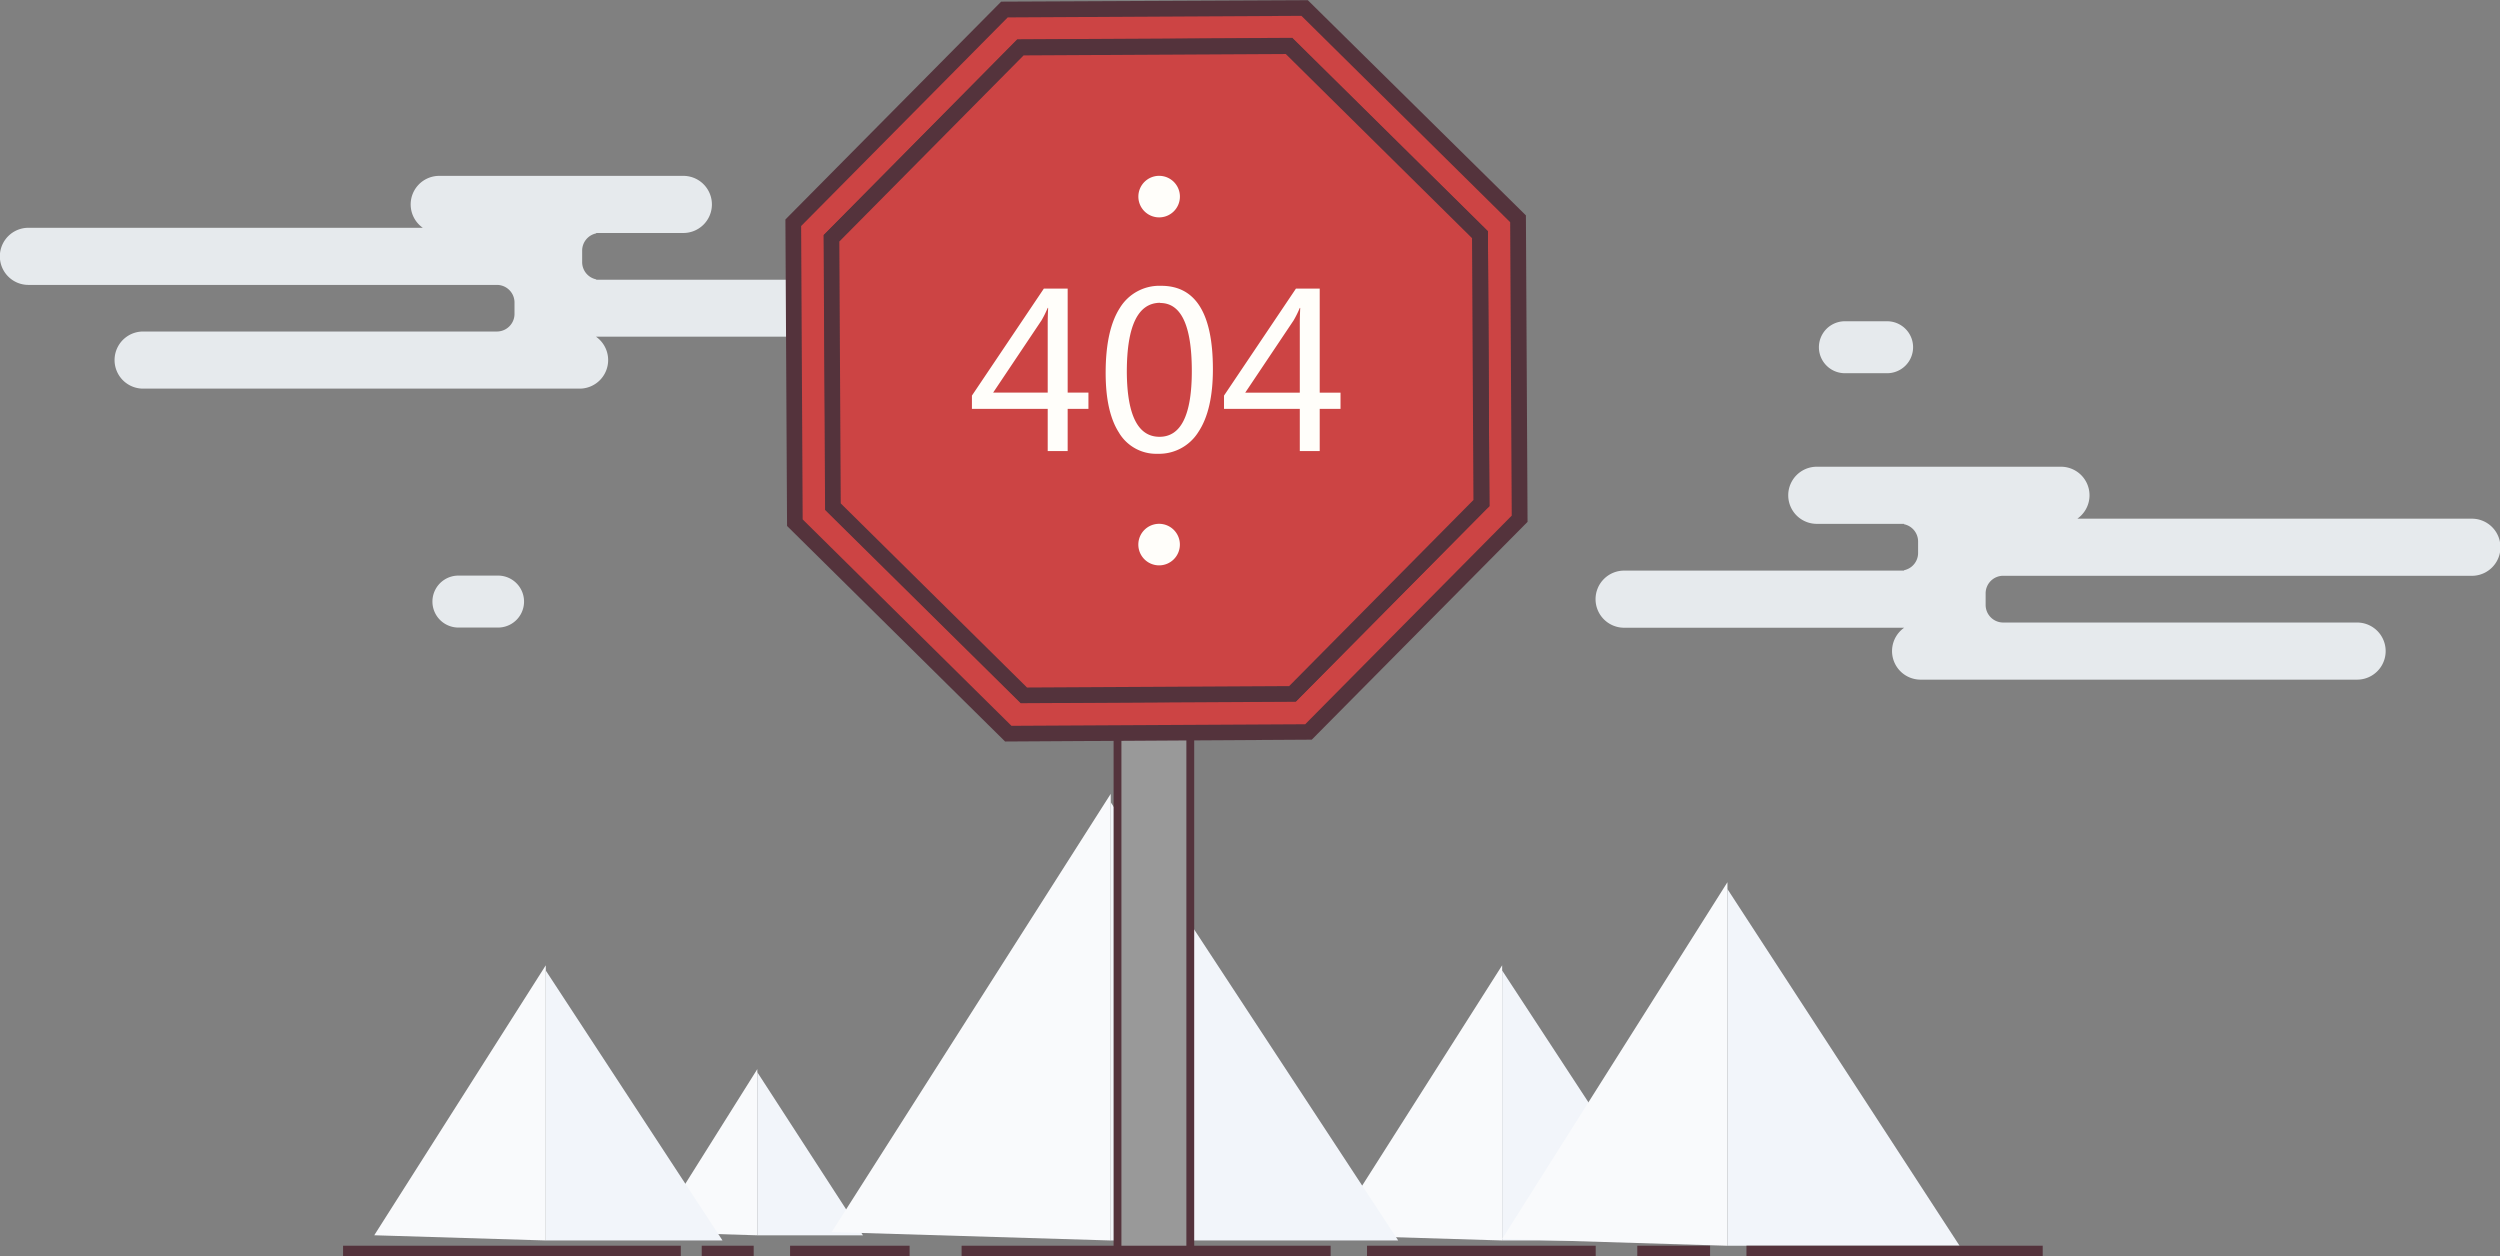 <?xml version="1.0" standalone="no"?><!DOCTYPE svg PUBLIC "-//W3C//DTD SVG 1.1//EN" "http://www.w3.org/Graphics/SVG/1.1/DTD/svg11.dtd"><svg class="icon" width="200px" height="100.49px" viewBox="0 0 2038 1024" version="1.1" xmlns="http://www.w3.org/2000/svg"><rect x="0" y="0" width="2038" height="1024" fill="#808080" stroke="none"/><path d="M617.366 874.092v132.94l-83.47-2.552 83.47-132.94v2.552z" fill="#F9FAFC" /><path d="M617.366 874.092v132.94h86.117l-86.117-132.94" fill="#F2F5FA" /><path d="M444.908 791.164v220.078l-139.829-4.242 139.829-220.078z" fill="#F9FAFC" /><path d="M444.908 791.164v220.078h144.071l-144.071-220.078" fill="#F2F5FA" /><path d="M1224.558 791.164v220.078l-139.829-4.242 139.829-220.078z" fill="#F9FAFC" /><path d="M1224.558 791.164v220.078h144.071l-144.071-220.078" fill="#F2F5FA" /><path d="M1408.211 724.758v290.79l-183.653-5.582 183.653-290.79z" fill="#F9FAFC" /><path d="M1408.211 724.758v290.79h189.235l-189.235-290.79" fill="#F2F5FA" /><path d="M905.445 654.014v357.228l-227.478-6.857 227.478-357.228z" fill="#F9FAFC" /><path d="M905.445 654.014v357.228h234.367l-234.367-357.228" fill="#F2F5FA" /><path d="M713.977 274.459h-228.147a23.284 23.284 0 0 1-13.364 42.357H116.514a23.284 23.284 0 0 1 0-46.567H405.071a14.353 14.353 0 0 0 14.353-14.353v-9.282a14.353 14.353 0 0 0-14.353-14.353H23.315a23.284 23.284 0 1 1 0-46.567h321.346a23.284 23.284 0 0 1 13.396-42.325h199.155a23.284 23.284 0 0 1 0 46.567h-71.382l0.351 0.287a14.353 14.353 0 0 0-11.61 14.066V213.699a14.353 14.353 0 0 0 11.61 14.066l-0.351 0.287h228.147a23.284 23.284 0 1 1 0.478 46.408z" fill="#E6EAED" /><path d="M2014.797 469.372H1633.042a14.353 14.353 0 0 0-14.353 14.353v9.409a14.353 14.353 0 0 0 14.353 14.353h288.621a23.284 23.284 0 0 1 0 46.567H1565.647a23.284 23.284 0 0 1-13.364-42.325h-228.147a23.284 23.284 0 1 1 0-46.567h228.243l-0.351-0.287a14.353 14.353 0 0 0 11.61-14.066v-9.409a14.353 14.353 0 0 0-11.61-14.066l0.351-0.287H1480.901a23.284 23.284 0 0 1 0-46.567h199.155a23.284 23.284 0 0 1 13.396 42.357h321.346a23.284 23.284 0 1 1 0.574 46.567z" fill="#E6EAED" /><path d="M1538.121 304.25h-33.905a21.179 21.179 0 0 1-0.51-42.357h34.415a21.179 21.179 0 0 1 0.51 42.357z m-1131.328 207.32H372.857a21.179 21.179 0 0 1 0-42.325h34a21.179 21.179 0 0 1 0 42.325z" fill="#E6EAED" /><path d="M910.995 596.379h59.325v423.379h-59.325z" fill="#999999" /><path d="M970.32 1022.947h-59.325a3.19 3.19 0 0 1-3.19-3.19V596.379a3.19 3.19 0 0 1 3.19-3.19h59.325a3.19 3.19 0 0 1 3.19 3.19v423.379a3.19 3.19 0 0 1-3.19 3.19z m-56.136-6.379h52.946V599.569h-52.946z" fill="#54333C" /><path d="M1237.539 178.391L1063.518 6.539l-244.733 1.308-172.235 173.83 1.308 244.542 173.989 171.98 244.733-1.308 172.235-173.83z m-183.781 387.018l-218.898 1.18L679.371 412.758l-1.18-218.738 153.799-155.585 218.898-1.18 155.617 153.831 1.18 218.738z" fill="#CC4444" /><path d="M819.359 604.481l-177.753-175.711-1.34-249.836 1.85-1.882L816.138 1.34l249.996-1.18 177.785 175.424 1.34 249.836-1.85 1.882-174.053 175.68z m-165.027-181.07l170.225 168.28 239.438-1.276 168.376-170.066-1.276-239.215-170.162-168.216-239.438 1.276-168.407 170.066z m177.912 149.557l-1.882-1.85L672.992 415.437l-1.34-223.905 1.85-1.882L829.279 32.055l224.192-1.212 159.477 157.563 1.212 224.033-1.85 1.882-155.809 157.372z m-146.719-162.89l151.854 150.099 213.699-1.148 150.227-151.726-1.148-213.444-151.854-150.131-213.699 1.148-150.163 151.758z" fill="#54333C" /><path d="M1206.378 191.436l-155.617-153.831-218.898 1.18-153.959 155.49 1.18 218.738 155.617 153.831 218.898-1.18 153.959-155.49-1.18-218.738z" fill="#CC4444" /><path d="M832.086 573.255l-159.477-157.531-1.212-224.001L829.279 32.438l224.192-1.212 159.477 157.563 1.212 224.001-2.137 2.009-155.745 157.244z m-146.719-162.89l151.854 150.099 213.699-1.148 150.227-151.726-1.148-213.444-151.854-150.131-213.699 1.148-150.227 151.726z" fill="#54333C" /><path d="M944.9 177.211a16.936 16.936 0 1 1 16.968-16.936 16.936 16.936 0 0 1-16.968 16.936z m0 249.804a16.936 16.936 0 1 1-16.936 16.936 16.936 16.936 0 0 1 16.936-16.936z m-57.603-106.945h-16.936V235.292h-19.424l-58.624 87.202v10.844h61.781v34.383h16.267v-34.383h16.936v-13.268z m-77.697 0l39.455-58.911a85.543 85.543 0 0 0 5.039-10.175h0.351c-0.255 5.135-0.351 9.569-0.351 13.587v55.498z m102.799 33.012a35.308 35.308 0 0 0 31.257 16.841 37.732 37.732 0 0 0 33.235-17.734q11.865-17.766 11.865-51.256 0-67.937-42.102-67.937a37.732 37.732 0 0 0-33.713 17.989q-11.61 17.989-11.61 53.042 0 32.151 11.068 48.991z m33.331-106.084q25.835 0 25.835 55.498 0 53.584-26.346 53.584T918.586 303.165q0-56.327 27.302-56.327z m147.069 73.104h-16.968V235.292h-19.392l-58.624 87.202v10.844h61.781v34.383h16.235v-34.383h16.968z m-77.697 0l39.455-58.911a85.543 85.543 0 0 0 5.039-10.175h0.351c-0.255 5.135-0.351 9.569-0.351 13.587v55.498z" fill="#FFFEFA" /><path d="M279.658 1015.516H554.979v8.484H279.658z" fill="#54333C" /><path d="M572.043 1015.516h42.357v8.484h-42.357z" fill="#54333C" /><path d="M644.063 1015.516h97.44v8.484h-97.44z" fill="#54333C" /><path d="M1114.391 1015.516h186.428v8.484h-186.428z" fill="#54333C" /><path d="M1334.724 1015.516h59.325v8.484h-59.325z" fill="#54333C" /><path d="M1423.712 1015.516h241.512v8.484h-241.512z" fill="#54333C" /><path d="M783.892 1015.516h300.837v8.484h-300.837z" fill="#54333C" /></svg>